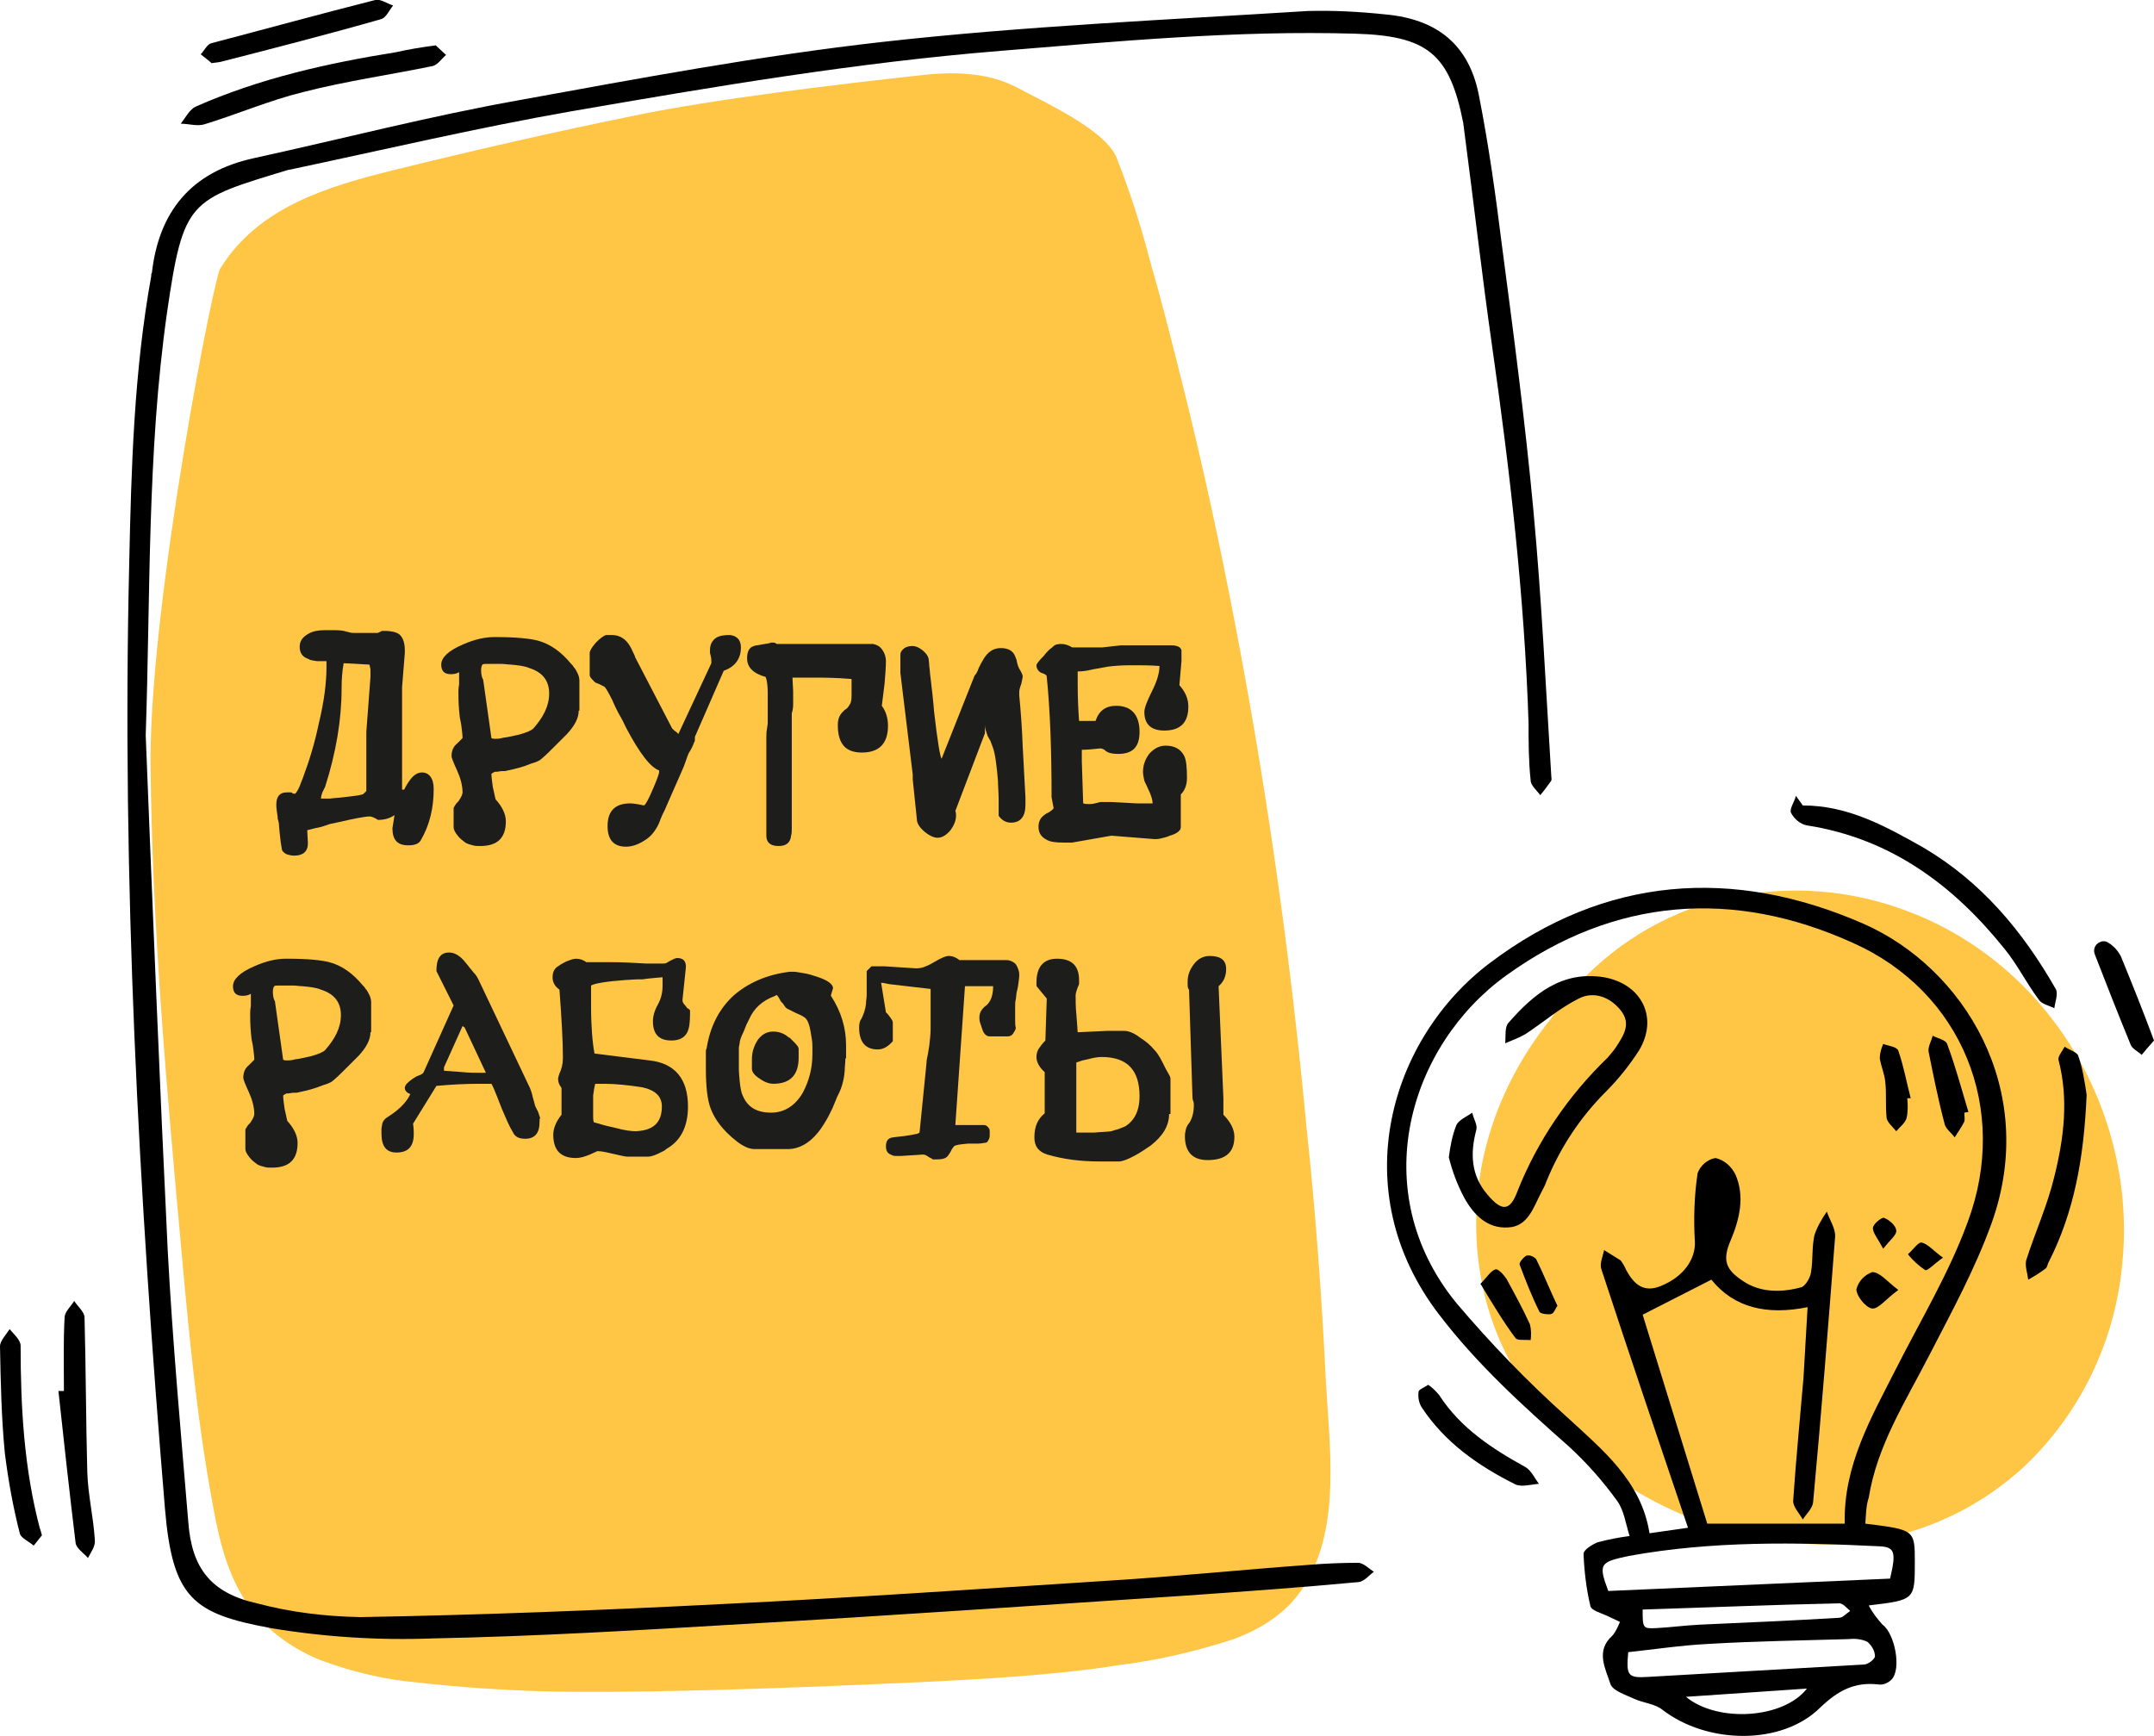 <?xml version="1.0" encoding="utf-8"?>
<!-- Generator: Adobe Illustrator 24.0.1, SVG Export Plug-In . SVG Version: 6.00 Build 0)  -->
<svg version="1.1" id="Слой_1" xmlns="http://www.w3.org/2000/svg" xmlns:xlink="http://www.w3.org/1999/xlink" x="0px" y="0px"
	 viewBox="0 0 313.4 252.6" style="enable-background:new 0 0 313.4 252.6;" xml:space="preserve">
<style type="text/css">
	.st0{fill:#FFC544;}
	.st1{fill:#1D1D1B;}
</style>
<title>ver_5</title>
<path class="st0" d="M308.8,183.7c-1,11.4-6.1,22-14.4,29.8c-8.4,7.7-19.5,11.7-30.8,11.2c-22-1-43.4-16-47.9-37.6
	c-2.9-14.1,1.2-28,9.9-38.8c4.9-7.3,12-12.9,20.2-16c10.2-3.7,21.4-3.6,31.5,0.2C298.4,140.3,310.9,162.1,308.8,183.7z"/>
<path class="st0" d="M192.9,200.8c0.5,9.4,2.2,20.9-2.8,29.4c-2.4,4.2-6.3,6.7-10.6,8.3c-5.5,1.8-11.1,3.1-16.8,3.8
	c-11.6,1.9-29.4,2.5-41.2,3c-12.2,0.5-30.4,1.1-42.6,0.8c-6.1-0.2-12.2-0.6-18.3-1.3c-4.6-0.4-9.2-1.5-13.6-3.1
	c-4.2-1.6-8-4.3-10.7-7.9c-3-4.1-4.3-9.2-5.2-14.1c-2.3-12.1-3.5-24.4-4.6-36.6c-2.2-24.1-4.4-48.3-4.6-72.5
	C21.9,86.9,31.4,38.8,32.1,39c5.5-8.9,15.7-11.9,25-14.2c11.7-2.9,23.5-5.6,35.3-8c11.6-2.4,29.3-4.5,41.1-5.8
	c4.9-0.6,10.1-0.6,14.6,1.8c3.9,2.1,12.5,6,14.3,10c1.9,4.8,3.5,9.7,4.8,14.7c1.7,5.9,3.2,11.8,4.7,17.8c3,11.9,5.6,23.9,7.9,36
	c4.6,24,8,48.3,10.3,72.8C191.4,176.2,192.3,188.4,192.9,200.8z"/>
<path d="M21.2,107c1,25,2,50,3.2,74.9c0.7,13.2,1.9,26.4,3,39.6c0.5,6.7,3.3,10.3,10,11.8c4.9,1.3,9.9,1.9,15,2
	c17.6-0.3,35.1-1,52.7-1.9c18.7-0.9,37.5-2.2,56.2-3.4c9.7-0.6,19.4-1.6,29.1-2.3c2.4-0.2,4.8-0.3,7.2-0.3c0.8,0,1.6,0.9,2.3,1.3
	c-0.7,0.5-1.4,1.4-2.2,1.5c-8.5,0.8-17,1.4-25.6,2c-21.3,1.4-42.6,2.9-63.9,4.1c-15.1,0.9-30.1,1.8-45.2,2.1
	c-7.9,0.3-15.8-0.2-23.6-1.5c-11.3-2.1-14.3-4.3-15.4-17.4C20.2,173.8,17.7,128,18.8,82c0.3-14,0.7-28,3.2-41.8c0-0.2,0-0.4,0.1-0.5
	C23.1,30.9,27.7,25,37,23c12.8-2.8,25.5-6.1,38.4-8.4c17.6-3.2,35.2-6.5,53-8.5c20.5-2.3,41.2-3.2,61.9-4.5
	c3.8-0.1,7.5,0.1,11.3,0.5c7.6,0.7,12.2,4.5,13.6,11.9c1.4,7.1,2.4,14.3,3.3,21.5c1.7,12.9,3.4,25.8,4.6,38.7s1.8,25.7,2.6,38.6
	c0,0.3,0.1,0.6,0,0.8c-0.5,0.7-1,1.4-1.6,2.1c-0.5-0.7-1.4-1.4-1.4-2.2c-0.3-2.8-0.3-5.6-0.3-8.3c-0.6-18.4-2.7-36.6-5.3-54.8
	c-1.5-10.5-2.7-21.1-4.1-31.7c0-0.3-0.1-0.5-0.1-0.8c-2-10.1-5.2-12.7-15.8-13c-17.2-0.5-34.4,1.1-51.5,2.5
	c-21,1.7-41.7,5.2-62.5,8.8c-13.7,2.4-27.3,5.6-41,8.5L42,24.7C27.5,29.1,26.7,29,24.3,45.5C21.4,65.9,21.9,86.5,21.2,107z"/>
<path d="M63.4,6.6L64.9,8c-0.6,0.5-1.2,1.4-1.9,1.6c-6.3,1.3-12.7,2.2-18.9,3.8c-4.9,1.2-9.5,3.2-14.4,4.7c-1,0.3-2.3-0.1-3.4-0.1
	c0.7-0.9,1.3-2.1,2.2-2.5c9.3-4.1,19.1-6.3,29.1-7.9C59.4,7.2,61.1,6.9,63.4,6.6z"/>
<path d="M9.3,202.4c0-3.6-0.1-7.2,0.1-10.7c0-0.8,0.9-1.6,1.4-2.4c0.5,0.8,1.5,1.6,1.5,2.4c0.2,7.5,0.2,15,0.4,22.5
	c0.1,3.3,0.9,6.6,1.1,9.9c0.1,0.9-0.6,1.8-1,2.6c-0.6-0.7-1.7-1.4-1.8-2.2c-0.9-7.4-1.7-14.7-2.5-22.1L9.3,202.4z"/>
<path d="M6.1,223.4l-1.2,1.5c-0.7-0.6-1.8-1.1-2-1.7c-1-3.9-1.7-7.8-2.2-11.8c-0.5-5.2-0.6-10.3-0.7-15.5c0-0.8,0.9-1.7,1.4-2.5
	C2,194.1,3,195,3,195.8c0,9,0.5,17.9,2.8,26.6C5.9,222.6,5.9,222.7,6.1,223.4z"/>
<path d="M30.8,9.2c-0.3-0.3-1-0.8-1.6-1.3c0.5-0.5,0.9-1.4,1.5-1.6C38.7,4.2,46.7,2,54.6,0c0.7-0.2,1.7,0.5,2.6,0.8
	c-0.6,0.7-1,1.8-1.8,2C47.7,5,39.9,7,32.1,9C31.7,9.1,31.2,9.1,30.8,9.2z"/>
<path d="M271.4,221.7c7.2,0.9,7.2,0.9,7.2,5.6c0,5.5,0,5.5-6.7,6.3c0.5,1,1.2,1.9,2,2.8c1.8,1.3,2.8,6.5,1.3,8
	c-0.5,0.5-1.2,0.8-1.9,0.7c-3.5-0.4-5.9,0.9-8.5,3.4c-5.6,5.5-16.4,5.3-22.9,0.3c-1.1-0.9-2.8-1-4.1-1.6s-3.2-1.2-3.5-2.2
	c-0.7-2.2-2.2-4.8,0.3-7c0.5-0.6,0.8-1.3,1.1-2c-0.6-0.3-1.3-0.6-1.9-0.9c-0.9-0.4-2.3-0.8-2.4-1.4c-0.6-2.5-0.9-5.1-1-7.6
	c0-0.6,1.3-1.4,2.1-1.7c1.5-0.4,3.1-0.7,4.6-0.9c-0.6-1.9-0.8-3.7-1.8-5.1c-2.1-2.9-4.4-5.5-7-7.9c-6.8-6-13.4-12-18.9-19.2
	c-13.9-18.1-7.1-40.3,7.4-51.2c16.7-12.6,35.3-14,54.3-5.7c14.6,6.4,25.6,24.1,18.7,43.5c-2.4,6.7-5.9,13.1-9.2,19.5
	c-3.4,6.6-7.5,13-8.7,20.5C271.5,219.1,271.5,220.3,271.4,221.7z M263,190.2c-5.9,1.2-10.7,0.1-14-4l-10,5.1l9.4,30.4h20
	c-0.2-8.5,3.9-15.5,7.5-22.6s7.7-13.9,10.4-21.3c6.1-16.4-0.8-33.5-16.7-40.6c-17.4-7.9-34.7-6.6-50.4,4.7
	c-14.2,10.2-20.6,31.4-7.3,47.7c5,5.9,10.3,11.4,16.1,16.6c5.2,4.8,10.8,9.3,12,16.9l5.6-0.8c-4.3-12.7-8.5-25.1-12.6-37.6
	c-0.3-0.8,0.2-1.9,0.4-2.8c0.8,0.5,1.6,1,2.4,1.5c0.3,0.4,0.6,0.9,0.8,1.4c1.1,2,2.5,3.4,5.1,2.3c3.4-1.4,5-4,4.9-6.4
	c-0.2-3.3-0.1-6.7,0.4-10c0.4-1.1,1.4-2,2.6-2.2c1.3,0.3,2.3,1.2,2.9,2.4c1.4,3.2,0.6,6.5-0.7,9.6c-1.2,2.8-0.8,4.2,1.8,5.9
	c2.5,1.7,5.6,1.7,8.5,0.9c0.6-0.2,1.3-1.4,1.4-2.2c0.3-1.8,0.1-3.6,0.5-5.4c0.4-1.2,1.1-2.4,1.8-3.4c0.4,1.2,1.3,2.5,1.2,3.7
	c-1,12.9-2,25.7-3.2,38.6c-0.1,0.9-1,1.7-1.5,2.5c-0.5-0.9-1.4-1.8-1.4-2.7c0.4-6,1-12,1.5-17.9C262.6,197,262.8,193.7,263,190.2z
	 M234,231.5l41-1.8c0.9-3.8,0.7-4.6-1.5-4.7c-12.2-0.6-24.4-0.8-36.5,1.4C232.8,227.3,232.5,227.5,234,231.5z M236.9,240.4
	c-0.3,3.4-0.1,3.8,2.9,3.6c10.5-0.6,20.9-1.2,31.4-1.8c0.6,0,1.6-0.8,1.6-1.2c0-0.8-0.5-1.6-1.1-2.1c-0.8-0.4-1.8-0.5-2.7-0.4
	c-6.8,0.2-13.6,0.3-20.4,0.7C244.6,239.4,240.7,240,236.9,240.4L236.9,240.4z M239,234.2c0,2.7,0,2.8,2,2.7s4.2-0.4,6.3-0.5
	c6.8-0.3,13.6-0.6,20.3-1c0.5,0,1-0.6,1.6-1c-0.5-0.4-1.1-1.2-1.7-1.1C258,233.5,248.5,233.9,239,234.2z M262.9,245.7l-17.6,1.2
	C249.9,250.7,259.5,250.1,262.9,245.7L262.9,245.7z"/>
<path d="M262.3,117.2c6.6,0,12,3,17.5,6.1c8.5,5,14.5,12.2,19.3,20.6c0.4,0.7-0.1,1.9-0.2,2.8c-0.8-0.4-1.9-0.6-2.3-1.3
	c-1.8-2.4-3.1-5.1-5-7.4c-7.4-9.2-16.5-16-28.7-17.9c-1-0.2-1.8-0.9-2.3-1.8c-0.3-0.6,0.5-1.6,0.7-2.5L262.3,117.2z"/>
<path d="M303.6,159.3c-0.4,9.2-1.8,17-5.5,24.3c-0.2,0.3-0.2,0.8-0.5,1c-0.8,0.6-1.6,1.1-2.5,1.6c-0.1-0.9-0.5-2-0.3-2.8
	c1.3-4.1,3.1-8,4.1-12.2c1.4-5.6,2.1-11.3,0.6-17c-0.1-0.5,0.6-1.3,0.9-1.9c0.7,0.5,1.9,0.8,2,1.4
	C303,155.4,303.3,157.3,303.6,159.3z"/>
<path d="M207.8,201.5c0.6,0.4,1.1,0.9,1.6,1.5c3.1,4.8,7.7,7.8,12.6,10.5c0.8,0.5,1.3,1.6,1.9,2.4c-1.1,0.1-2.5,0.5-3.4,0.1
	c-5.4-2.7-10.3-6.1-13.7-11.3c-0.4-0.7-0.5-1.5-0.4-2.2C206.4,202.2,207.2,201.9,207.8,201.5z"/>
<path d="M313.4,151.4c-0.8,0.9-1.3,1.5-1.8,2.1c-0.5-0.5-1.4-0.9-1.6-1.5c-1.8-4.4-3.5-8.7-5.2-13.1c-0.3-0.7,0-1.5,0.7-1.8
	c0.4-0.2,0.9-0.2,1.3,0.1c0.8,0.5,1.4,1.2,1.8,2C310.2,143.1,311.8,147.1,313.4,151.4z"/>
<path d="M210.8,168.4c0.2-1.6,0.5-3.2,1.1-4.7c0.4-0.8,1.5-1.2,2.3-1.8c0.2,0.9,0.8,1.8,0.6,2.5c-0.9,3.4-0.8,6.6,1.6,9.4
	c2.1,2.5,3.3,2.5,4.4-0.5c2.9-7.3,7.4-13.9,13.1-19.4c0.4-0.5,0.8-0.9,1.2-1.5c1.1-1.7,2.3-3.4,0.7-5.4s-4-2.8-6.1-1.7
	c-2.8,1.4-5.2,3.5-7.8,5.2c-0.9,0.5-1.9,0.9-2.9,1.3c0.1-1-0.1-2.4,0.5-3c3.6-4.1,7.7-7.6,13.9-6.6c5.5,1,7.9,5.9,5.1,10.6
	c-1.4,2.2-3.1,4.3-4.9,6.1c-3.7,3.7-6.6,8.1-8.6,13c-0.2,0.6-0.5,1.1-0.8,1.7c-1.1,2.1-1.9,4.9-4.8,5c-3.1,0.2-5.1-2-6.4-4.4
	C212,172.3,211.3,170.4,210.8,168.4z"/>
<path d="M285.8,161.9c0,0.4,0.1,1,0,1.3c-0.4,0.8-0.9,1.5-1.4,2.3c-0.5-0.7-1.4-1.3-1.5-2.1c-0.9-3.4-1.6-6.9-2.3-10.4
	c-0.1-0.7,0.4-1.5,0.6-2.3c0.7,0.4,1.9,0.6,2.1,1.2c1.2,3.2,2.1,6.6,3.1,9.9L285.8,161.9z"/>
<path d="M277.5,159.8c0.1,1,0.1,2-0.1,2.9c-0.2,0.7-1,1.3-1.5,1.9c-0.5-0.6-1.3-1.3-1.4-1.9c-0.2-1.8,0-3.6-0.2-5.3
	c-0.1-1.1-0.6-2.2-0.8-3.4c0-0.7,0.2-1.4,0.5-2.1c0.8,0.3,2,0.4,2.2,1c0.8,2.3,1.2,4.6,1.8,6.9L277.5,159.8z"/>
<path d="M215.4,186.8c1-1,1.5-1.9,2.2-2.1c0.4-0.1,1.2,0.8,1.6,1.4c1.2,2.2,2.4,4.4,3.4,6.6c0.2,0.8,0.2,1.6,0.1,2.3
	c-0.8-0.1-1.9,0.1-2.2-0.3C218.7,192.3,217.1,189.6,215.4,186.8z"/>
<path d="M226.6,190c-0.3,0.4-0.5,1.1-0.9,1.2s-1.5,0-1.7-0.3c-1.1-2.2-2-4.5-2.9-6.9c-0.1-0.3,0.6-1.1,1-1.3c0.5-0.1,1,0.1,1.4,0.5
	C224.6,185.4,225.5,187.7,226.6,190z"/>
<path d="M276.2,187.7c-1.8,1.3-2.9,2.8-3.8,2.7s-2.3-1.8-2.3-2.8c0.3-1.2,1.2-2.1,2.3-2.5C273.5,185.1,274.5,186.4,276.2,187.7z"/>
<path d="M282.7,183c-1.3,0.9-2.3,2-2.6,1.8c-0.9-0.6-1.8-1.4-2.5-2.3c0.7-0.6,1.5-1.8,2-1.7C280.5,181,281.3,182,282.7,183z"/>
<path d="M274,181.7c-0.8-1.5-1.5-2.3-1.5-3c0-0.6,1.3-1.6,1.6-1.5c0.8,0.3,1.7,1.1,1.8,1.8S275,180.4,274,181.7z"/>
<g>
	<path class="st1" d="M63.1,114.8c0,2.8-0.6,5.3-1.9,7.5c-0.3,0.5-0.9,0.7-1.8,0.7c-1.6,0-2.3-0.8-2.3-2.5l0.3-1.9
		c-0.7,0.5-1.5,0.7-2.4,0.7c-0.5-0.3-0.9-0.5-1.2-0.5c-0.7,0-2.2,0.3-4.4,0.8l-1.4,0.3l-0.6,0.2l-0.6,0.2c-1,0.2-1.7,0.4-2.1,0.5
		l0.1,1.9c0,1.2-0.7,1.8-2,1.8c-0.4,0-0.8-0.1-1.1-0.2c-0.4-0.2-0.7-0.5-0.7-0.8c-0.1-0.5-0.2-1.2-0.3-2.2l-0.1-1.1
		c0-0.4-0.1-0.8-0.2-1.1l0-0.2c-0.1-0.7-0.2-1.3-0.2-1.8c0-1.2,0.5-1.8,1.5-1.8c0.3,0,0.5,0,0.7,0c0.2,0.2,0.4,0.2,0.5,0.2
		c0.1,0,0.4-0.4,0.7-1.1c0.1-0.3,0.2-0.5,0.3-0.8c0.1-0.3,0.2-0.4,0.2-0.5c0.9-2.4,1.7-5,2.3-7.9c0.8-3.3,1.1-6,1.1-8.1
		c0-0.4,0-0.7,0-0.9h-0.2c-0.5,0-0.9,0-1.2,0c-0.5-0.1-0.9-0.1-1.2-0.3c-0.9-0.3-1.3-0.9-1.3-1.8c0-0.8,0.4-1.4,1.3-1.9
		c0.7-0.4,1.5-0.5,2.3-0.5h1.6c0.2,0,0.6,0,1.2,0.1l0.4,0.1l0.4,0.1c0.3,0.1,0.6,0.1,0.8,0.1h3.4c0.1-0.1,0.2-0.1,0.4-0.2
		c0.1-0.1,0.2-0.1,0.4-0.1c1.2,0,2,0.2,2.4,0.6c0.4,0.4,0.7,1.1,0.7,2.2v0.4l-0.4,5v14.9h0.3c0.3-0.6,0.6-1.1,1-1.6
		c0.5-0.6,1-0.9,1.6-0.9C62.4,112.4,63.1,113.2,63.1,114.8z M53.9,97.9c0-0.2,0-0.4,0-0.5c-0.1-0.4-0.1-0.7-0.2-0.7L50,96.5
		c-0.2,1.1-0.3,2.3-0.3,3.7c0,4.5-0.8,9.3-2.4,14.3l-0.2,0.4l-0.2,0.4c-0.1,0.3-0.2,0.6-0.2,0.9c0.3,0,0.7,0,1.3,0
		c0.7-0.1,1.3-0.1,2-0.2c1.7-0.2,2.7-0.3,2.9-0.5l0.4-0.4v-8.6l0.6-8V97.9z"/>
	<path class="st1" d="M84.2,103.4c0,1.1-0.6,2.2-1.7,3.4l-0.9,0.9l-0.9,0.9c-0.7,0.7-1.3,1.3-1.9,1.8c-0.3,0.3-0.8,0.5-1.5,0.7
		c-1.2,0.5-2.4,0.8-3.4,1l-0.4,0.1l-0.4,0c-0.4,0-0.6,0.1-0.9,0.1h-0.1l-0.1,0l-0.2,0.1c-0.2,0.1-0.3,0.2-0.3,0.2
		c0,0.5,0.1,1.1,0.2,1.9l0.2,0.9l0.2,0.9c1,1.1,1.5,2.2,1.5,3.2c0,2.4-1.2,3.6-3.7,3.6c-0.5,0-0.8,0-1.1-0.1
		c-0.4-0.1-0.8-0.2-1.1-0.4c-0.4-0.3-0.8-0.6-1.1-1c-0.4-0.5-0.6-0.9-0.6-1.2v-2.8c0-0.1,0.1-0.2,0.2-0.4l0.2-0.3l0.3-0.3
		c0.4-0.6,0.6-1,0.6-1.3c0-1-0.3-2.1-0.8-3.2s-0.8-1.8-0.8-2.1c0-0.8,0.3-1.4,0.8-1.8c0.5-0.5,0.8-0.8,0.8-0.8c0-0.5-0.1-1.2-0.2-2
		l-0.2-1l-0.1-1c-0.1-1.2-0.1-2.1-0.1-2.7c0-0.2,0-0.6,0.1-1.1v-1.8c-0.3,0.2-0.7,0.3-1.2,0.3c-1,0-1.4-0.5-1.4-1.4c0-1,1-2,3.1-2.9
		c1.8-0.8,3.3-1.1,4.6-1.1h0.3c2.8,0,4.8,0.2,6,0.5c1.9,0.5,3.5,1.7,4.9,3.4l0.2,0.2l0.2,0.3c0.2,0.2,0.3,0.4,0.4,0.6
		c0.3,0.5,0.4,1,0.4,1.3V103.4z M79.9,100.9c0-1.9-1-3.1-2.9-3.7c-0.7-0.3-1.6-0.4-2.7-0.5c-0.4,0-0.9-0.1-1.4-0.1h-2
		c-0.4,0-0.6,0-0.7,0.1c-0.1,0.1-0.2,0.4-0.2,0.8c0,0.6,0.1,1.1,0.3,1.4l1.2,8.5c0.2,0.1,0.4,0.1,0.6,0.1c0.2,0,0.5,0,0.9-0.1
		c0.3-0.1,0.7-0.1,1.1-0.2c0.5-0.1,0.9-0.2,1.4-0.3c1.1-0.3,1.8-0.6,2.1-0.9C79,104.4,79.9,102.8,79.9,100.9z"/>
	<path class="st1" d="M107.8,94.2c0,1.6-0.8,2.8-2.5,3.4l-4.1,9.4c-0.1,0.1-0.1,0.3-0.1,0.5l0,0.3L101,108c-0.1,0.2-0.2,0.6-0.5,1.1
		l-0.3,0.5l-0.2,0.5c-0.2,0.6-0.4,1.1-0.5,1.4c-0.4,0.9-0.8,1.9-1.4,3.2l-0.7,1.6l-0.7,1.6l-0.3,0.6l-0.3,0.7
		c-0.2,0.6-0.4,1-0.6,1.3c-0.4,0.7-1,1.4-1.9,1.9c-0.8,0.5-1.7,0.8-2.5,0.8c-1.8,0-2.7-1-2.7-3c0-2.2,1.1-3.3,3.3-3.3
		c0.4,0,1.1,0.1,2,0.3c0.3-0.2,0.7-1,1.3-2.4c0.6-1.4,0.9-2.2,0.9-2.5v-0.2c-1.2-0.4-2.8-2.4-4.8-6.2c-0.3-0.6-0.6-1.3-1.1-2.1
		l-0.5-1c-0.2-0.4-0.3-0.7-0.4-0.9c-0.6-1.2-1-1.9-1.2-2l-0.4-0.2l-0.4-0.2c-0.3-0.1-0.6-0.2-0.7-0.4l0,0l0,0
		c-0.4-0.4-0.6-0.6-0.6-0.9v-3.2c0-0.3,0.3-0.8,0.9-1.5c0.6-0.6,1.1-1,1.5-1.1l0.4,0c0.1,0,0.2,0,0.4,0c1.4,0,2.4,0.8,3.1,2.5
		l0.1,0.2l0.1,0.2c0.1,0.2,0.1,0.4,0.2,0.5l5.3,10.2c0.2,0.2,0.4,0.4,0.6,0.5c0.1,0.1,0.1,0.1,0.2,0.2l0.1,0.1l4.8-10.3v-0.2
		c0-0.2,0-0.5-0.1-0.9l-0.1-0.4l0-0.4c0-0.8,0.3-1.4,0.9-1.8c0.5-0.3,1.1-0.4,2-0.4C107.1,92.5,107.8,93,107.8,94.2z"/>
	<path class="st1" d="M129.2,105.6c0,2.6-1.3,3.9-3.8,3.9c-2.4,0-3.5-1.3-3.5-4c0-0.8,0.2-1.4,0.7-1.9l0.3-0.3l0.3-0.2
		c0.2-0.2,0.4-0.5,0.5-0.7c0.1-0.2,0.2-0.5,0.2-1.2c0-0.2,0-0.5,0-0.7V100c0-0.5,0-0.9,0-1.2c-2.3-0.2-4.1-0.2-5.2-0.2h-3.4l0.1,2
		c0,0.8,0,1.5,0,2c0,0.4-0.1,0.9-0.2,1.2v16.7c0,0.4,0,0.8-0.1,1.1c-0.1,1-0.7,1.5-1.8,1.5c-1.2,0-1.8-0.5-1.8-1.5v-14.3
		c0-0.3,0-0.8,0.1-1.3l0.1-0.7l0-0.7c0-0.7,0-1.8,0-3.2v-0.6c0-1-0.1-1.8-0.3-2.3c-1.8-0.5-2.7-1.4-2.7-2.7c0-1,0.3-1.6,1-1.8
		c0.2-0.1,0.6-0.1,1-0.2l0.6-0.1l0.6-0.1l0.3-0.1l0.3,0c0.2,0,0.4,0.1,0.5,0.2h11l0.7,0c0.6,0,1.1,0,1.4,0c0.4,0,0.7,0,0.9,0
		c0.6,0.1,1.1,0.4,1.4,0.9c0.3,0.4,0.5,1,0.5,1.6c0,0.9-0.1,2-0.2,3.3l-0.2,1.6l-0.2,1.6C128.9,103.5,129.2,104.5,129.2,105.6z"/>
	<path class="st1" d="M149.2,117.1c0,1.7-0.7,2.6-2.1,2.6c-0.7,0-1.3-0.3-1.8-1c0-0.8,0-1.5,0-2.3c0-1-0.1-2-0.1-2.8
		c-0.2-2.3-0.4-4-0.8-5l-0.3-0.8l-0.4-0.7c-0.2-0.6-0.4-1.1-0.4-1.6v1.2l-4.3,11.3c0.1,0.2,0.1,0.5,0.1,0.7c0,0.7-0.3,1.4-0.8,2.1
		c-0.6,0.7-1.2,1.1-1.9,1.1c-0.5,0-1.2-0.3-1.9-0.9c-0.7-0.6-1.1-1.2-1.1-1.8l-0.6-5.8v-0.7L131,97.9c0-0.1,0-0.2,0-0.4
		c0-0.2,0-0.4,0-0.4v-1.8c0-0.4,0.2-0.7,0.6-1c0.3-0.2,0.7-0.3,1.2-0.3c0.4,0,0.9,0.2,1.4,0.6c0.5,0.4,0.8,0.8,0.9,1.2
		c0,0.2,0.1,0.6,0.1,1.1c0.1,0.6,0.1,1.2,0.2,1.8c0.2,1.7,0.4,3.4,0.5,4.8c0.5,4.4,0.9,6.7,1.1,6.9l4.8-12.1
		c0.2-0.2,0.4-0.5,0.6-1.1l0.3-0.6l0.4-0.7c0.6-1,1.4-1.6,2.5-1.6c1.1,0,1.8,0.4,2.1,1.2l0.2,0.5l0.1,0.5c0.1,0.4,0.2,0.6,0.3,0.8
		c0.3,0.5,0.5,0.9,0.5,1.1c0,0.2-0.1,0.6-0.2,1.1c-0.2,0.5-0.3,0.9-0.3,1.2s0,0.5,0,0.5c0.2,2.1,0.4,4.6,0.5,7.4l0.2,3.7l0.2,3.7
		C149.2,116.1,149.2,116.5,149.2,117.1z"/>
	<path class="st1" d="M172.9,102.8c0,2.4-1.2,3.5-3.5,3.5c-1.9,0-2.9-0.9-2.9-2.7c0-0.6,0.4-1.6,1.1-3c0.7-1.4,1.1-2.6,1.1-3.7
		c-1.5-0.1-2.6-0.1-3.4-0.1h-0.9c-1.3,0-2.4,0.1-3.2,0.2l-1.1,0.2l-1.1,0.2c-0.8,0.2-1.5,0.3-2.2,0.3v1.8c0,2.2,0.1,4,0.2,5.4h2.4
		c0.5-1.5,1.5-2.2,3-2.2c2.2,0,3.4,1.3,3.4,3.8c0,2.2-1,3.2-3.1,3.2c-0.7,0-1.3-0.1-1.6-0.3l-0.2-0.1l-0.2-0.2
		c-0.2-0.1-0.4-0.2-0.6-0.2c-1,0.1-1.9,0.2-2.7,0.2v0.2c0,0.3,0,0.8,0,1.5l0.2,6.1c0.4,0.1,0.6,0.1,0.8,0.1c0.2,0,0.5,0,0.9-0.1
		l0.4-0.1l0.4-0.1c0.3,0,0.8,0,1.5,0l3.8,0.2h2.3c0-0.5-0.2-1.2-0.7-2.2c-0.2-0.5-0.4-0.8-0.5-1.1c-0.1-0.4-0.2-0.9-0.2-1.3
		c0-0.9,0.3-1.8,0.9-2.6c0.7-0.8,1.5-1.2,2.4-1.2c1.3,0,2.2,0.5,2.7,1.5c0.3,0.6,0.4,1.7,0.4,3.2c0,1-0.3,1.8-0.9,2.4v4.8
		c0,0.4-0.5,0.9-1.6,1.2c-0.4,0.2-0.9,0.3-1.3,0.4c-0.4,0.1-0.7,0.1-0.9,0.1l-6.3-0.5l-5.7,1h-1.3c-1.1,0-1.9-0.1-2.4-0.4
		c-0.8-0.4-1.2-1-1.2-1.9c0-0.6,0.2-1.2,0.7-1.6l0.4-0.3l0.4-0.2c0.3-0.2,0.6-0.4,0.7-0.6L153,116c0-6.7-0.2-12.6-0.7-17.5
		c0-0.2-0.1-0.3-0.3-0.4l-0.2-0.1l-0.3-0.1c-0.4-0.2-0.7-0.6-0.7-1.1c0-0.2,0.4-0.7,1.1-1.4c0.2-0.3,0.5-0.6,0.8-0.9
		c0.3-0.2,0.5-0.4,0.6-0.5c0.2-0.2,0.6-0.3,1.1-0.3c0.6,0,1.1,0.2,1.6,0.5h4.4l2.7-0.3h7.1c0.4,0,0.7,0,1,0.1
		c0.4,0.1,0.6,0.3,0.7,0.6v1.6l-0.3,3.5C172.4,100.6,172.9,101.6,172.9,102.8z"/>
</g>
<g>
	<path class="st1" d="M53.9,150.2c0,1.1-0.6,2.2-1.7,3.4l-0.9,0.9l-0.9,0.9c-0.7,0.7-1.3,1.3-1.9,1.8c-0.3,0.3-0.8,0.5-1.5,0.7
		c-1.2,0.5-2.4,0.8-3.4,1l-0.4,0.1l-0.4,0c-0.4,0-0.6,0.1-0.9,0.1h-0.1l-0.1,0l-0.2,0.1c-0.2,0.1-0.3,0.2-0.3,0.2
		c0,0.5,0.1,1.1,0.2,1.9l0.2,0.9l0.2,0.9c1,1.1,1.5,2.2,1.5,3.2c0,2.4-1.2,3.6-3.7,3.6c-0.5,0-0.8,0-1.1-0.1
		c-0.4-0.1-0.8-0.2-1.1-0.4c-0.4-0.3-0.8-0.6-1.1-1c-0.4-0.5-0.6-0.9-0.6-1.2v-2.8c0-0.1,0.1-0.2,0.2-0.4l0.2-0.3l0.3-0.3
		c0.4-0.6,0.6-1,0.6-1.3c0-1-0.3-2.1-0.8-3.2s-0.8-1.8-0.8-2.1c0-0.8,0.3-1.4,0.8-1.8c0.5-0.5,0.8-0.8,0.8-0.8c0-0.5-0.1-1.2-0.2-2
		l-0.2-1l-0.1-1c-0.1-1.2-0.1-2.1-0.1-2.7c0-0.2,0-0.6,0.1-1.1v-1.8c-0.3,0.2-0.7,0.3-1.2,0.3c-1,0-1.4-0.5-1.4-1.4c0-1,1-2,3.1-2.9
		c1.8-0.8,3.3-1.1,4.6-1.1h0.3c2.8,0,4.8,0.2,6,0.5c1.9,0.5,3.5,1.7,4.9,3.4l0.2,0.2l0.2,0.3c0.2,0.2,0.3,0.4,0.4,0.6
		c0.3,0.5,0.4,1,0.4,1.3V150.2z M49.6,147.7c0-1.9-1-3.1-2.9-3.7c-0.7-0.3-1.6-0.4-2.7-0.5c-0.4,0-0.9-0.1-1.4-0.1h-2
		c-0.4,0-0.6,0-0.7,0.1c-0.1,0.1-0.2,0.4-0.2,0.8c0,0.6,0.1,1.1,0.3,1.4l1.2,8.5c0.2,0.1,0.4,0.1,0.6,0.1c0.2,0,0.5,0,0.9-0.1
		c0.3-0.1,0.7-0.1,1.1-0.2c0.5-0.1,0.9-0.2,1.4-0.3c1.1-0.3,1.8-0.6,2.1-0.9C48.7,151.2,49.6,149.6,49.6,147.7z"/>
	<path class="st1" d="M78.5,163.3c0,1.6-0.7,2.4-2.1,2.4c-0.9,0-1.5-0.3-1.8-1c-0.5-0.8-1-2-1.6-3.4l-0.7-1.8
		c-0.3-0.7-0.5-1.3-0.8-1.8h-2c-1.7,0-3.7,0.1-6,0.3l-3.4,5.5c0.1,0.7,0.1,1.2,0.1,1.5c0,1.8-0.8,2.7-2.5,2.7
		c-1.5,0-2.2-0.9-2.2-2.8v-0.6c0-0.3,0.1-0.5,0.1-0.7c0.1-0.5,0.4-0.8,0.7-1c1.6-1,2.8-2.1,3.4-3.4c-0.5-0.2-0.8-0.5-0.8-0.9
		c0-0.4,0.4-0.8,1.1-1.3c0.3-0.2,0.6-0.4,0.9-0.5c0.3-0.1,0.5-0.2,0.7-0.4l4.4-9.8l-2.5-5c0-0.8,0.1-1.4,0.3-1.8
		c0.3-0.6,0.8-0.9,1.5-0.9c0.6,0,1.1,0.2,1.6,0.6c0.4,0.3,0.8,0.8,1.2,1.3c0.1,0.1,0.2,0.3,0.4,0.5l0.4,0.5c0.4,0.4,0.6,0.8,0.7,1
		l7.5,15.8c0.1,0.3,0.3,0.7,0.4,1.3l0.2,0.7c0.1,0.3,0.1,0.5,0.2,0.7l0.2,0.4l0.2,0.4c0.1,0.3,0.2,0.6,0.3,0.9
		C78.5,162.7,78.5,163,78.5,163.3z M67.6,149.5l-0.3-0.2l-2.7,6v0.5l2.7,0.2c1,0.1,1.9,0.1,2.7,0.1h0.7L67.6,149.5z"/>
	<path class="st1" d="M100.4,147.4c0,1.3-0.1,2.2-0.4,2.8c-0.4,0.8-1.2,1.2-2.3,1.2c-1.8,0-2.7-0.9-2.7-2.8c0-0.7,0.2-1.5,0.7-2.4
		c0.5-0.9,0.7-1.8,0.7-2.7v-1.3c-0.3,0-1.1,0.1-2.2,0.2l-0.7,0.1l-0.8,0l-1.7,0.1c-2.8,0.2-4.5,0.5-5,0.8v3.1c0,2.9,0.2,5.2,0.5,6.8
		l8,1c3.7,0.4,5.6,2.7,5.6,6.7c0,2.7-0.9,4.7-2.7,5.9c-0.3,0.2-0.5,0.3-0.7,0.5l-0.8,0.4c-0.6,0.3-1.2,0.5-1.6,0.5h-0.3l-0.2,0h-0.3
		c-0.5,0-1.3,0-2.2,0c-0.1,0-0.3,0-0.7-0.1l-0.9-0.2l-0.9-0.2c-0.8-0.2-1.4-0.3-1.9-0.3c0,0-0.4,0.2-1.1,0.5c-0.7,0.3-1.4,0.5-2,0.5
		c-2.2,0-3.3-1.1-3.3-3.4c0-0.9,0.4-1.9,1.2-2.9v-3.9c-0.3-0.4-0.5-0.8-0.5-1.3c0-0.2,0.1-0.5,0.2-0.8c0.3-0.6,0.5-1.4,0.5-2.2v-0.2
		c0-2.4-0.2-5.7-0.5-9.8c-0.7-0.5-1-1.1-1-1.8c0-0.8,0.3-1.3,0.8-1.6c0.4-0.3,0.8-0.5,1.2-0.7c0.5-0.2,1-0.4,1.4-0.4
		c0.6,0,1.1,0.2,1.5,0.5h3.3c2,0,3.7,0.1,5.4,0.2l0.7,0l0.6,0c0.5,0,0.9,0,1.2,0c0.2,0,0.3,0,0.5-0.1l0.5-0.3c0.4-0.2,0.8-0.4,1-0.4
		c0.9,0,1.3,0.4,1.3,1.3l-0.5,4.8c0,0.3,0.1,0.5,0.4,0.8l0.3,0.4l0.2,0.1l0.2,0.2V147.4z M96.3,161c0-1.5-1-2.4-2.9-2.8
		c-2-0.3-3.8-0.5-5.5-0.5h-0.6l-0.7,0c-0.1,0.4-0.2,0.9-0.3,1.7c0,0.3,0,0.6,0,1v2c0,0.3,0,0.6,0.1,0.9c0.3,0.1,0.8,0.2,1.4,0.4
		l0.8,0.2l0.9,0.2c1.4,0.4,2.4,0.5,3,0.5C95,164.5,96.3,163.4,96.3,161z"/>
	<path class="st1" d="M123,154c0,0.7-0.1,1.2-0.1,1.8c-0.1,1.3-0.4,2.4-0.9,3.4l-0.2,0.4l-0.2,0.5l-0.5,1.2l-0.6,1.2
		c-0.5,0.9-1,1.7-1.5,2.3c-1.3,1.6-2.8,2.4-4.4,2.4h-4.8c-0.8,0-1.7-0.4-2.7-1.2c-1.9-1.5-3.1-3.1-3.7-4.7c-0.5-1.3-0.7-3.3-0.7-5.9
		v-2.3c0-0.2,0-0.4,0.1-0.5c0.5-3.2,1.8-5.8,4-7.8c2.1-1.8,4.8-3,8.1-3.4c0.1,0,0.3,0,0.6,0c0.3,0,0.8,0.1,1.4,0.2
		c0.7,0.1,1.3,0.3,1.9,0.5c1.6,0.5,2.4,1.1,2.4,1.7l-0.3,1v0.1c1.5,2.3,2.2,4.7,2.2,7.2V154z M118.2,153.4c0-0.4,0-0.8,0-1.2
		c0-0.6-0.1-1.2-0.2-1.7c-0.2-1.4-0.5-2.2-1-2.5c-0.3-0.2-0.7-0.4-1.2-0.6l-0.6-0.3l-0.6-0.3c-0.2-0.1-0.3-0.2-0.5-0.5
		c-0.1-0.2-0.3-0.4-0.5-0.6c-0.3-0.6-0.5-0.9-0.6-0.9c-0.1,0-0.1,0-0.2,0.1c-1.9,0.7-3.1,1.8-3.8,3.4c-0.1,0.2-0.2,0.4-0.4,0.8
		l-0.2,0.5l-0.2,0.5c-0.4,0.8-0.6,1.4-0.6,1.8c-0.1,0.4-0.1,0.6-0.1,0.6l0,0.4v2.9l0.1,1.3c0.1,1,0.2,1.8,0.5,2.4
		c0.7,1.6,2,2.4,4.1,2.4c1.9,0,3.5-1,4.6-2.9C117.7,157.3,118.2,155.5,118.2,153.4z M116.2,153.9c0,2.5-1.2,3.8-3.7,3.8
		c-0.5,0-1.2-0.2-1.9-0.7c-0.8-0.5-1.2-1-1.2-1.5l0-0.7v-0.7c0-1,0.3-1.9,0.8-2.7c0.6-0.9,1.4-1.3,2.3-1.3c0.9,0,1.6,0.3,2.2,0.8
		c0,0,0.1,0.1,0.2,0.1l0.2,0.2c0.2,0.2,0.3,0.3,0.5,0.5c0.4,0.4,0.6,0.7,0.6,0.9c0,0.2,0,0.4,0,0.7V153.9z"/>
	<path class="st1" d="M148.3,141.8c0,0.5-0.1,1.1-0.2,1.8l-0.2,0.9l-0.1,0.9c-0.1,0.3-0.1,0.7-0.1,1v2.1c0,0.4,0,0.7,0.1,1.1
		c-0.1,0.4-0.3,0.6-0.4,0.8c-0.2,0.3-0.5,0.4-0.8,0.4H144c-0.5,0-0.9-0.4-1.1-1.1c-0.1-0.3-0.2-0.6-0.3-0.9
		c-0.1-0.3-0.1-0.5-0.1-0.8c0-0.6,0.3-1.2,1-1.7c0.6-0.5,1-1.4,1-2.8h-4.1l-1.4,20.2h4.1c0.4,0,0.6,0.2,0.8,0.5
		c0.1,0.1,0.1,0.3,0.1,0.5c0,0.2,0,0.3,0,0.5c0,0.3-0.1,0.6-0.2,0.7c-0.1,0.3-0.3,0.4-0.6,0.4c-0.1,0-0.4,0.1-0.9,0.1h-0.7l-0.7,0
		c-1.2,0.1-1.9,0.2-2.1,0.4l-0.3,0.4l-0.2,0.4c-0.2,0.3-0.3,0.5-0.4,0.6c-0.3,0.4-0.9,0.5-1.6,0.5h-0.6l-0.1-0.1l-0.4-0.2l-0.3-0.2
		c-0.3-0.2-0.5-0.2-0.7-0.2l-3.1,0.2h-0.8c-0.3,0-0.5-0.1-0.7-0.2c-0.5-0.2-0.7-0.6-0.7-1.2c0-0.8,0.3-1.2,1-1.3l0.8-0.1l0.9-0.1
		c0.7-0.1,1.3-0.2,1.7-0.3h0.1l0.2-0.1c0.1,0,0.2-0.1,0.2-0.2l1-10c0-0.4,0.1-0.8,0.2-1.3l0.2-1.2c0.1-0.9,0.2-1.7,0.2-2.5v-5.8
		l-6-0.7c-0.5-0.1-0.9-0.2-1.2-0.2l0.7,4.3c0.1,0.1,0.2,0.2,0.3,0.3c0.1,0.1,0.2,0.3,0.3,0.4c0.3,0.4,0.4,0.6,0.4,0.8v2.7
		c-0.7,0.8-1.4,1.2-2.2,1.2c-1.8,0-2.7-1.1-2.7-3.2c0-0.5,0.1-1,0.3-1.2c0.3-0.6,0.6-1.3,0.7-2.3c0-0.4,0.1-0.8,0.1-1.2v-2.6l0-0.9
		l0.7-0.7c0.4,0,1,0,1.8,0l4.7,0.3c0.5,0,1-0.1,1.4-0.3c0.3-0.1,0.7-0.3,1.2-0.6c1-0.6,1.7-0.9,2.1-0.9c0.6,0,1.1,0.2,1.6,0.6h6.8
		c0.5,0,1,0.2,1.4,0.6C148.1,140.8,148.3,141.3,148.3,141.8z"/>
	<path class="st1" d="M170.1,162.1c0,1.7-0.9,3.2-2.7,4.6c-0.6,0.4-1.3,0.9-2.2,1.4c-1.1,0.6-1.9,0.9-2.4,0.9h-2.8
		c-2.7,0-5.2-0.3-7.6-1c-1.3-0.4-1.9-1.2-1.9-2.5c0-1.6,0.5-2.7,1.5-3.5V156c-0.8-0.7-1.2-1.5-1.2-2.2c0-0.4,0.1-0.9,0.4-1.3
		c0.2-0.3,0.5-0.7,0.9-1.1l0.2-6.1l-1.4-1.7c-0.1-0.1-0.1-0.2-0.1-0.3V143c0-2.3,1-3.5,3-3.5c2.1,0,3.2,1,3.2,3.1v0.6
		c-0.3,0.7-0.5,1.3-0.5,1.6c0,0.8,0,1.7,0.1,2.7l0.1,1.3l0.1,1.4l4.2-0.2h2.6c0.6,0,1.4,0.3,2.3,1c0.8,0.5,1.5,1.1,2,1.7
		c0.4,0.4,0.8,1,1.2,1.8l0.5,1c0.1,0.2,0.3,0.5,0.5,0.9c0.2,0.3,0.2,0.5,0.2,0.7V162.1z M165.8,159.5c0-3.8-1.8-5.7-5.5-5.7
		c-0.5,0-1.2,0.1-1.9,0.3l-0.9,0.2l-0.9,0.3v10.2c0.9,0,1.8,0,2.6,0c1-0.1,1.9-0.1,2.5-0.2c0.3-0.1,0.6-0.2,1-0.3l0.5-0.2l0.5-0.2
		C165,163.1,165.8,161.7,165.8,159.5z M179.6,165.4c0,2.3-1.3,3.4-3.9,3.4c-2.2,0-3.3-1.2-3.3-3.5c0-0.4,0.1-0.8,0.2-1.2l0.2-0.4
		l0.3-0.4c0.4-0.7,0.6-1.5,0.6-2.5c0-0.2,0-0.4-0.1-0.6c-0.1-0.3-0.1-0.5-0.1-0.6l-0.5-15.6c-0.1-0.1-0.2-0.3-0.2-0.6l0-0.3v-0.3
		c0-0.9,0.3-1.7,0.9-2.5c0.6-0.8,1.4-1.2,2.3-1.2c1.6,0,2.4,0.6,2.4,1.9c0,1.1-0.4,1.9-1.1,2.5l0.7,16.3c0,0.2,0,0.4,0,0.4v2
		C179,163.2,179.6,164.3,179.6,165.4z"/>
</g>
</svg>
